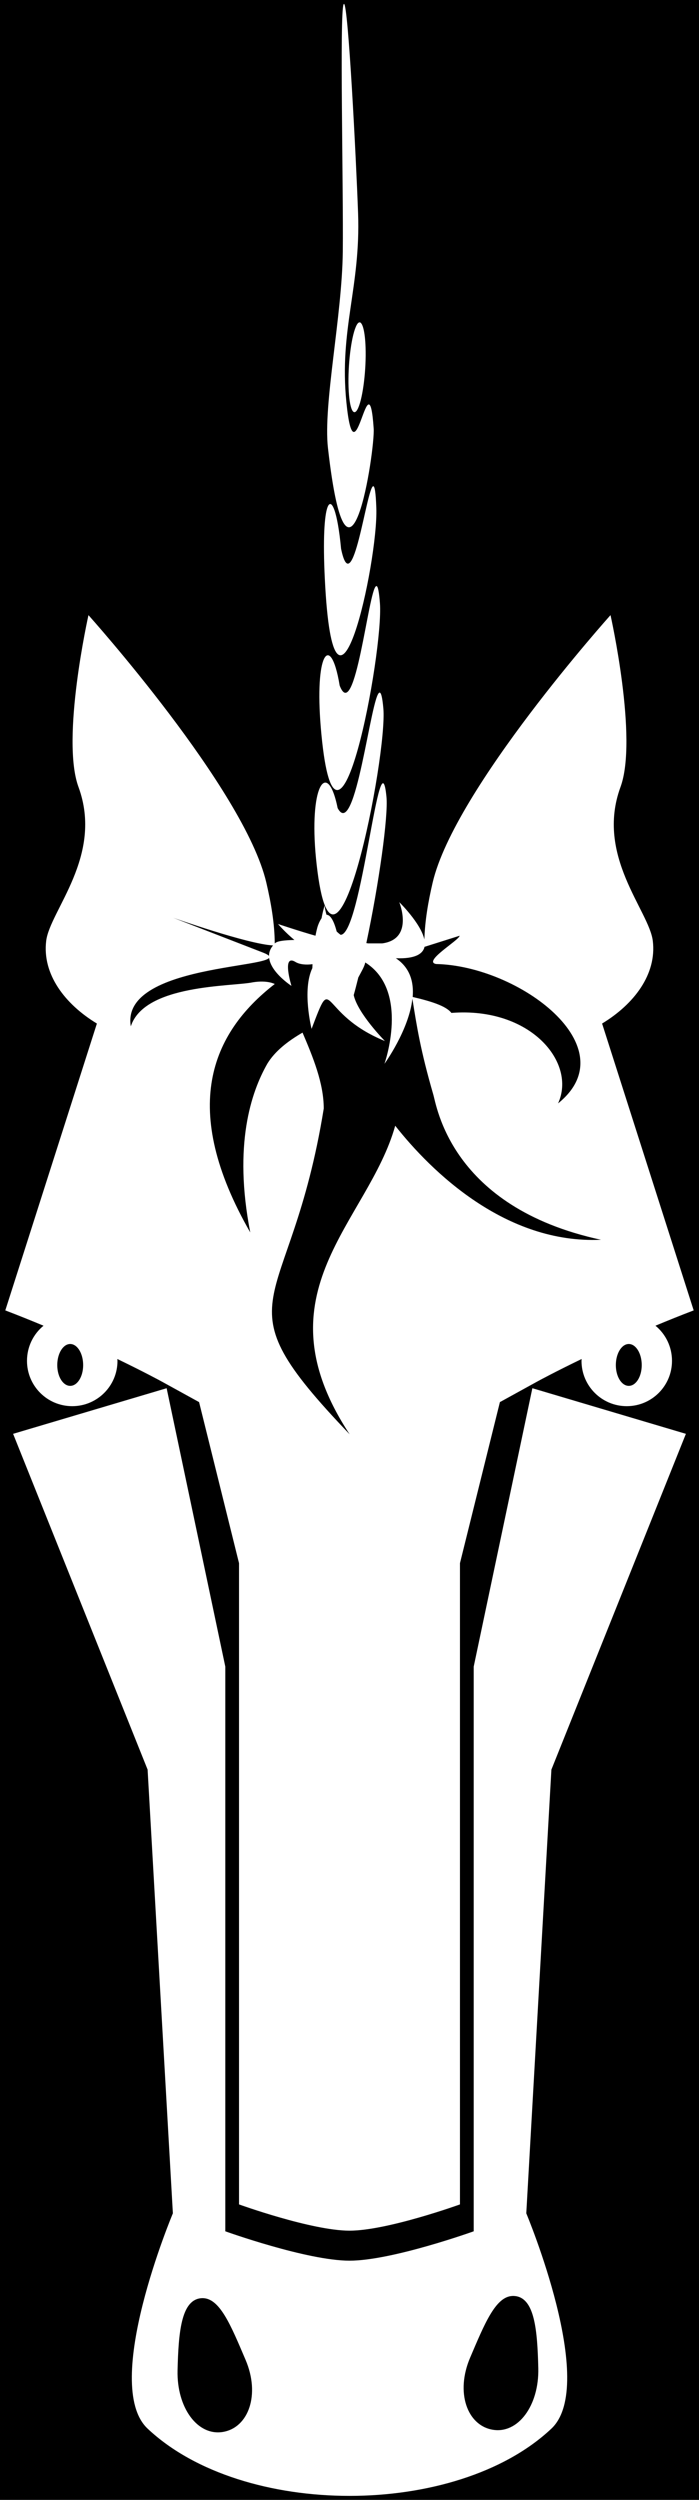 <?xml version="1.0" encoding="UTF-8" standalone="no"?>
<!-- Created with Inkscape (http://www.inkscape.org/) -->
<svg
    xmlns:dc="http://purl.org/dc/elements/1.1/"
    xmlns:cc="http://creativecommons.org/ns#"
    xmlns:rdf="http://www.w3.org/1999/02/22-rdf-syntax-ns#"
    xmlns:svg="http://www.w3.org/2000/svg"
    xmlns="http://www.w3.org/2000/svg"
    xmlns:sodipodi="http://sodipodi.sourceforge.net/DTD/sodipodi-0.dtd"
    xmlns:inkscape="http://www.inkscape.org/namespaces/inkscape"
    xmlns:ns1="http://sozi.baierouge.fr"
    xmlns:xlink="http://www.w3.org/1999/xlink"
    width="140"
    height="500"
    id="svg3084"
    version="1.1"
    inkscape:version="0.48.3.1 r9886"
    sodipodi:docname="unicorn.svg"
  >
  <title
      id="title3201"
    >Unicorn</title
  >
  <defs
      id="defs3086"
  />
  <sodipodi:namedview
      id="base"
      pagecolor="#ffffff"
      bordercolor="#666666"
      borderopacity="1.0"
      inkscape:pageopacity="0.0"
      inkscape:pageshadow="2"
      inkscape:zoom="0.982"
      inkscape:cx="-246.19145"
      inkscape:cy="250"
      inkscape:document-units="px"
      inkscape:current-layer="capa1"
      showgrid="false"
      inkscape:window-width="1366"
      inkscape:window-height="712"
      inkscape:window-x="0"
      inkscape:window-y="27"
      inkscape:window-maximized="1"
  />
  <g
      inkscape:label="Capa 1"
      inkscape:groupmode="layer"
      id="capa1"
      transform="translate(0,-552.362)"
    >
    <rect
        style="fill:#000000;fill-opacity:1;stroke:none"
        id="rect3190"
        width="140"
        height="500"
        x="0"
        y="552.362"
    />
    <path
        style="fill:#ffffff;fill-opacity:1;stroke:none"
        d="M 68.906,0.781 C 68.879,0.776 68.838,0.815 68.812,0.875 67.995,2.807 68.795,37.424 68.656,50.344 68.518,63.264 64.694,80.904 65.688,89.625 c 4.072,35.76 9.448,0.388 9.156,-3.906 C 73.812,70.518 71.099,97.66 69.375,80.438 67.914,65.844 72.249,57.504 71.719,42.656 71.327,31.683 69.747,0.935 68.906,0.781 z m 3.125,63.688 c -0.04,-0.003 -0.084,0.018 -0.125,0.031 -0.216,0.07 -0.422,0.354 -0.656,0.906 -0.935,2.211 -1.589,7.619 -1.438,12.062 0.151,4.443 1.033,6.242 1.969,4.031 0.935,-2.211 1.589,-7.588 1.438,-12.031 -0.107,-3.124 -0.594,-4.958 -1.188,-5 z M 74.75,97.25 c -1.301,0.144 -4.142,23.611 -6.438,12.5 -0.698,-7.427 -1.933,-10.381 -2.719,-8.281 -0.611,1.633 -0.933,6.318 -0.531,14.375 1.823,36.833 10.697,-3.385 10.312,-14.219 -0.112,-3.164 -0.325,-4.408 -0.625,-4.375 z m 0.688,19.969 c -0.037,-0.015 -0.086,0.01 -0.125,0.031 -1.506,0.809 -4.226,27.759 -7.281,19.875 -0.965,-5.857 -2.398,-7.35 -3.281,-5 -0.779,2.073 -1.117,7.105 -0.375,14.781 3.147,32.771 12.467,-16.424 11.719,-26.25 -0.175,-2.301 -0.396,-3.332 -0.656,-3.438 z m -57.719,5.812 c 0,0 -5.547,24.714 -2,34.375 5.064,13.795 -5.733,24.726 -6.469,30.781 -0.811,6.678 3.757,12.659 10.156,16.531 l -18.344,57.375 c 2.659,1.014 5.194,2.037 7.656,3.062 -2.032,1.669 -3.312,4.2 -3.312,7.031 0,5.007 4.055,9.062 9.062,9.062 5.007,0 9.062,-4.055 9.062,-9.062 0,-0.127 -0.026,-0.249 -0.031,-0.375 5.308,2.566 8.389,4.234 9.038,4.589 l 7.337,4.036 8,32.219 0,128.25 c 0,0 14.552,5.25 22.125,5.25 7.573,0 22.125,-5.25 22.125,-5.25 l 0,-128.25 8,-32.219 7.336,-4.037 c 0.648,-0.354 3.725,-2.021 9.039,-4.588 -0.006,0.126 -0.031,0.248 -0.031,0.375 0,5.007 4.055,9.062 9.062,9.062 5.007,0 9.062,-4.055 9.062,-9.062 0,-2.831 -1.281,-5.362 -3.312,-7.031 2.462,-1.026 4.997,-2.049 7.656,-3.062 l -18.344,-57.375 c 6.399,-3.872 10.968,-9.854 10.156,-16.531 -0.736,-6.055 -11.533,-16.986 -6.469,-30.781 3.547,-9.661 -2,-34.375 -2,-34.375 0,0 -31.246,34.791 -35.625,53.5 -0.909,3.882 -1.555,7.725 -1.656,11.375 -0.715,-3.264 -5.031,-7.469 -5.031,-7.469 0,0 3.032,7.366 -3.406,8.25 l -2.844,0 c -0.105,-0.011 -0.237,-0.049 -0.344,-0.062 2.54,-11.956 4.411,-25.379 4.031,-29.25 -1.324,-13.49 -4.982,27.66 -9.188,27.594 -0.285,-0.204 -0.545,-0.43 -0.781,-0.656 -0.598,-2.293 -1.315,-3.353 -2.031,-3.344 -0.338,-1.078 -0.375,-1.875 -0.375,-1.875 0,0 -0.374,1.129 -0.625,2.562 -0.233,0.336 -0.484,0.819 -0.688,1.375 -0.217,0.592 -0.363,1.308 -0.531,2.125 -3.072,-0.866 -7.5,-2.344 -7.5,-2.344 0,0 1.444,1.69 3.281,3.188 -0.894,0.032 -3.242,0.069 -3.844,0.625 -0.028,0.026 -0.036,0.037 -0.062,0.062 l -0.031,0 c -0.023,-3.881 -0.714,-7.995 -1.688,-12.156 -4.379,-18.709 -35.625,-53.5 -35.625,-53.5 z M 76,138.531 c -1.698,0.433 -4.817,29.799 -8.375,23.094 -1.104,-5.452 -2.743,-6.328 -3.75,-3.594 -0.888,2.413 -1.288,7.661 -0.438,15.031 3.61,31.472 14.203,-21.854 13.344,-31.375 C 76.572,139.371 76.314,138.451 76,138.531 z m 16.062,48.625 c -0.114,0.914 -7.442,5.164 -4.719,5.656 16.632,0.362 38.415,16.651 24.428,27.876 3.745,-8.104 -5.444,-19.34 -21.365,-18.095 -1.036,-1.38 -4.07,-2.331 -7.75,-3.188 0.245,-3.006 -0.526,-5.848 -3.375,-7.75 3.86,0.153 5.414,-0.854 5.75,-2.281 z m -57.384,-3.598 c 0,0 14.955,5.288 20.009,5.536 -3.1,3.714 3.688,8.094 3.688,8.094 0,0 -2.013,-6.519 0.812,-4.781 0.823,0.506 2.152,0.607 3.406,0.438 -0.008,0.259 -0.028,0.515 -0.031,0.781 -2.105,4.402 -0.156,12.156 -0.156,12.156 4.52,-11.885 1.158,-3.055 14.688,2.438 0,0 -5.447,-5.509 -6.25,-9.188 0.309,-1.086 0.605,-2.279 0.906,-3.469 0.004,-0.008 -0.004,-0.024 0,-0.031 0.577,-1.111 1.249,-2.186 1.406,-3.031 C 82.173,198.169 77,212.781 77,212.781 c 0,0 4.918,-6.771 5.594,-13.031 0.893,5.594 1.626,10.316 4.156,19.062 0.691,2.11 3.338,22.618 33.625,29.156 -19.111,0.863 -33.987,-13.643 -41.219,-22.812 -5.393,19.298 -27.869,33.328 -9.125,61.719 -27.108,-28.305 -11.982,-23.121 -5.188,-65.156 0,-5.059 -2.155,-10.281 -4.25,-15.188 -3.018,1.754 -5.523,3.732 -7.031,6.188 -3.265,5.691 -6.854,16.278 -3.438,33.781 -14.259,-24.832 -7.807,-39.855 4.906,-49.688 0,0 -1.451,-0.812 -4.375,-0.344 -4.125,0.877 -21.719,0.355 -24.454,8.809 -2.277,-13.367 35.054,-11.428 26.485,-14.746 z M 14.062,268.812 c 1.431,0 2.594,1.904 2.594,4.219 0,2.315 -1.163,4.156 -2.594,4.156 -1.431,0 -2.594,-1.841 -2.594,-4.156 0,-2.315 1.163,-4.219 2.594,-4.219 z m 111.875,0 c 1.431,0 2.594,1.904 2.594,4.219 0,2.315 -1.163,4.156 -2.594,4.156 -1.431,0 -2.594,-1.841 -2.594,-4.156 0,-2.315 1.163,-4.219 2.594,-4.219 z m -92.562,8.844 -30.75,9.125 26.938,67.156 5.062,88.75 c 0,0 -14.423,34.254 -5.062,43.062 19.06,17.937 61.815,17.937 80.875,0 9.36,-8.809 -5.031,-43.062 -5.031,-43.062 l 5.031,-88.75 26.938,-67.156 -30.75,-9.125 -11.75,55.688 0,112.938 c 0,0 -16.355,5.875 -24.875,5.875 -8.52,0 -24.875,-5.875 -24.875,-5.875 l 0,-112.938 z m 69.219,181.562 c 0.225,-0.017 0.483,0.002 0.719,0.031 3.767,0.579 4.317,6.807 4.5,14.406 0.18,7.47 -4.048,13.199 -9.156,12.312 -5.109,-0.886 -7.46,-7.473 -4.5,-14.406 2.881,-6.75 5.069,-12.17 8.438,-12.344 z m -62.188,0.438 c 3.563,-0.186 5.804,5.369 8.781,12.344 2.96,6.934 0.609,13.52 -4.5,14.406 -5.109,0.886 -9.305,-4.842 -9.125,-12.312 0.183,-7.599 0.733,-13.827 4.5,-14.406 0.118,-0.018 0.229,-0.025 0.344,-0.031 z"
        transform="translate(0,552.362)"
        id="rect2985"
        inkscape:connector-curvature="0"
        sodipodi:nodetypes="ccsssssccccssscccccsccccscscccscccssscccccscccccssscccsscscccccsccccccccccccscccccscccccccccccsccccccccccccccccccccccccssssssscssccccssccccccscccccccscccccccsccc"
    />
  </g
  >
</svg
>
